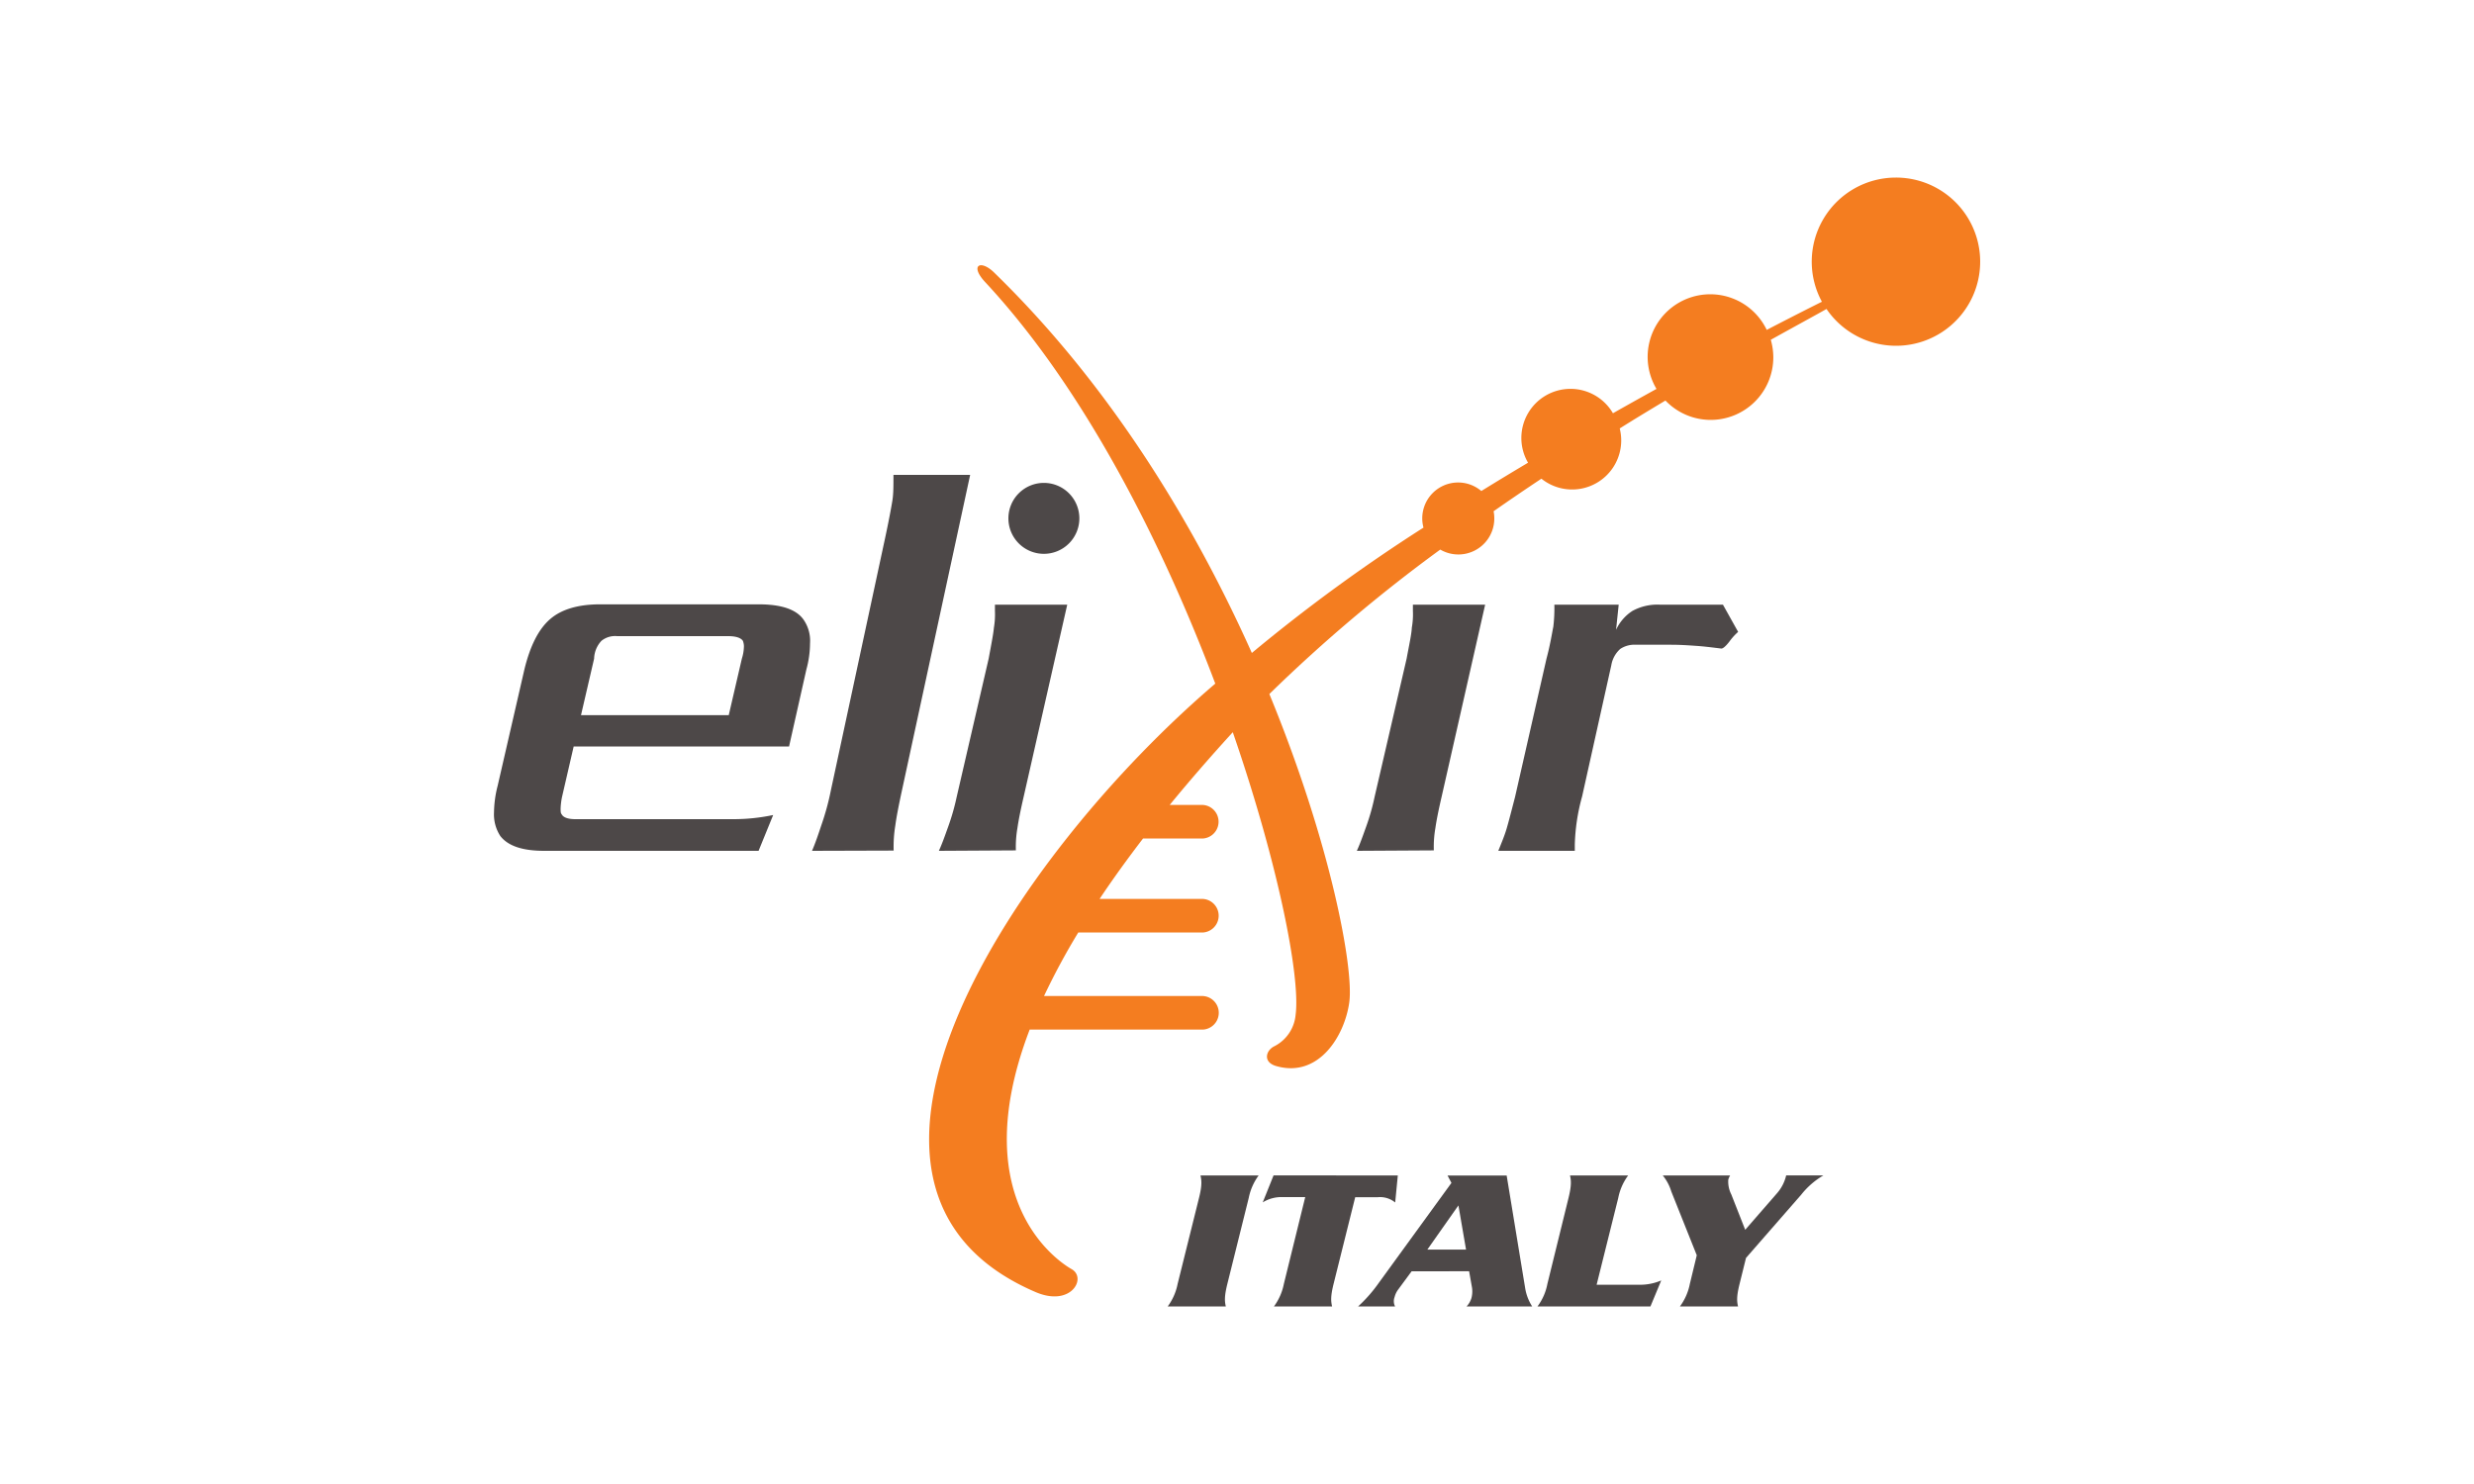 <svg xmlns="http://www.w3.org/2000/svg" width="500" height="300" viewBox="0 100 500 300"><defs><style>.cls-1{fill:#4d4848;}.cls-2{fill:#f47d20;}</style></defs><g id="Nodes"><path class="cls-1" d="M189.75,272c.63-1.38,1.16-2.86,1.8-4.66a46.2,46.2,0,0,0,1.8-6.25l6.46-27.94c.53-2.86.95-5,1.06-6.25a16.19,16.19,0,0,0,.21-3.39v-1.27h14.61L206.9,261c-.64,2.76-1.06,4.87-1.27,6.36a22.21,22.21,0,0,0-.32,4.55Z"/><path class="cls-2" d="M383.15,135.9A17,17,0,0,0,368.21,161c-1.69.84-5.63,2.82-11.15,5.69a12.65,12.65,0,1,0-22.28,11.93c-2.83,1.56-5.78,3.21-8.8,4.92a9.93,9.93,0,0,0-17.16,10q-4.69,2.79-9.44,5.72a7.25,7.25,0,0,0-11.94,5.54,7.08,7.08,0,0,0,.25,1.86A342.1,342.1,0,0,0,253,232c-11.48-25.68-28.42-53.87-52-76.82l-.06-.06c-2.76-2.72-5-1.52-1.88,1.86l.12.13c20,21.53,35.72,52.68,46.43,81.09-40.62,34.69-85.41,101.91-36.32,123,7.15,3.08,10.4-2.8,7.33-4.61-.56-.33-22.42-12.15-8.52-48.45h35a3.4,3.4,0,0,0,0-6.79H211a139,139,0,0,1,6.92-12.84h25.16a3.4,3.4,0,0,0,0-6.79H222.23q3.89-5.83,8.78-12.21h12.05a3.4,3.4,0,0,0,0-6.79H236.4c3.8-4.64,8-9.49,12.63-14.57l.12-.13c9.23,26.72,13.68,49.5,12.7,57.09a7.93,7.93,0,0,1-4.27,6.38c-1.72.81-2.42,3.18.27,4,8.6,2.53,13.89-6,14.84-12.85s-3.74-32.19-16.15-62.34a316.22,316.22,0,0,1,34.54-29.2A7.26,7.26,0,0,0,302,204.77a7.35,7.35,0,0,0-.14-1.42c3.24-2.26,6.47-4.46,9.66-6.58a9.92,9.92,0,0,0,15.83-10.16c3.18-2,6.27-3.86,9.24-5.64a12.65,12.65,0,0,0,21.8-8.73,13,13,0,0,0-.51-3.55c5.4-3,9.34-5.13,11.26-6.23a17,17,0,1,0,14-26.56Z"/><path class="cls-1" d="M153.31,272H110c-4.34,0-7.3-.95-8.89-3a8,8,0,0,1-1.27-4.76,22.47,22.47,0,0,1,.74-5.4l5.4-23.5c1.16-4.76,2.86-8.15,5.19-10.17s5.72-3,10.16-3h32c4.55,0,7.52,1,9,3a7.47,7.47,0,0,1,1.38,4.88,20.37,20.37,0,0,1-.74,5.29l-3.5,15.57H115.94L113.61,261a13.87,13.87,0,0,0-.31,2.44c0,.53,0,.95.21,1.16.31.64,1.27,1,2.75,1H148a38.76,38.76,0,0,0,8.26-.84Zm-3.38-38.85a8.71,8.71,0,0,0,.42-2.54,3.32,3.32,0,0,0-.21-1.06c-.43-.64-1.48-.95-3-.95H124.73a4.38,4.38,0,0,0-3.18.95,5.5,5.5,0,0,0-1.48,3.6l-2.65,11.43h29.86Z"/><path class="cls-1" d="M164.11,272c.67-1.54,1.23-3.2,1.9-5.22a52,52,0,0,0,1.91-7L179,208.22c.68-3.21,1.12-5.58,1.35-7s.22-3.08.22-5.22h15.5L182.3,259.72c-.67,3.09-1.13,5.47-1.35,7.13a26.34,26.34,0,0,0-.34,5.1Z"/><path class="cls-1" d="M342.72,230.56c-1.59-.11-3.17-.22-5-.22h-7.1a5.17,5.17,0,0,0-3.17.85,5.67,5.67,0,0,0-1.8,3.28L319.75,261a40.17,40.17,0,0,0-1.48,9.74V272H302.81c.64-1.59,1.27-3.08,1.7-4.55s.95-3.5,1.69-6.36l6.35-27.94c.74-2.76,1.06-4.87,1.38-6.46a31.58,31.58,0,0,0,.21-4.45h13l-.53,5.08a9.05,9.05,0,0,1,3.29-3.81,10.51,10.51,0,0,1,5.6-1.27h12.71l3.07,5.5a11.82,11.82,0,0,0-1.8,2c-.74.95-1.27,1.37-1.59,1.37C346,230.88,344.31,230.66,342.72,230.56Z"/><path class="cls-1" d="M274.22,272c.63-1.38,1.16-2.86,1.8-4.66a44.89,44.89,0,0,0,1.79-6.25l6.47-27.94c.53-2.86,1-5,1.05-6.25a15.47,15.47,0,0,0,.22-3.39v-1.27h14.6L291.37,261c-.64,2.76-1.06,4.87-1.27,6.36a22.21,22.21,0,0,0-.32,4.55Z"/><path class="cls-1" d="M218.14,204.79a7.17,7.17,0,1,1-7.17-7.17A7.17,7.17,0,0,1,218.14,204.79Z"/><path class="cls-1" d="M236,364.1a11.3,11.3,0,0,0,2-4.55l4.32-17.37c.63-2.52.54-3.51.3-4.55h11.75a11.44,11.44,0,0,0-2,4.55l-4.32,17.37c-.63,2.53-.55,3.52-.31,4.55Z"/><path class="cls-1" d="M282.5,337.63l-.53,5.46a4.82,4.82,0,0,0-3.49-1.07h-4.59l-4.37,17.53c-.63,2.53-.54,3.52-.3,4.55H257.47a11.3,11.3,0,0,0,2-4.55L263.79,342H259.2a7.17,7.17,0,0,0-4,1.07l2.19-5.46Z"/><path class="cls-1" d="M285.29,357l-2.68,3.64a4.31,4.31,0,0,0-.76,1.57,2.34,2.34,0,0,0,.1,1.9h-7.48a29.23,29.23,0,0,0,4.21-4.8l14.66-20.18-.79-1.49H304.5l3.75,22.83a9.69,9.69,0,0,0,1.41,3.64H296.39a4.28,4.28,0,0,0,1-1.73,5.42,5.42,0,0,0,.12-2l-.6-3.39Zm11-4.39-1.54-8.93-6.28,8.93Z"/><path class="cls-1" d="M331.18,359.72a10.94,10.94,0,0,0,4.56-.87l-2.18,5.25H310.73a11,11,0,0,0,2-4.55L317,342.18c.62-2.52.54-3.51.3-4.55h11.75a11.29,11.29,0,0,0-2,4.55l-4.37,17.54Z"/><path class="cls-1" d="M342.92,353.76l-5.15-12.9a9.37,9.37,0,0,0-1.72-3.23h13.61a3.78,3.78,0,0,0-.37.83,5.71,5.71,0,0,0,.61,3l2.81,7.15,6.37-7.32a8.33,8.33,0,0,0,1.91-3.68h7.53a16,16,0,0,0-4.48,3.89L352.87,354.3l-1.3,5.25c-.63,2.53-.55,3.52-.31,4.55H339.52a11.3,11.3,0,0,0,2-4.55Z"/></g></svg>